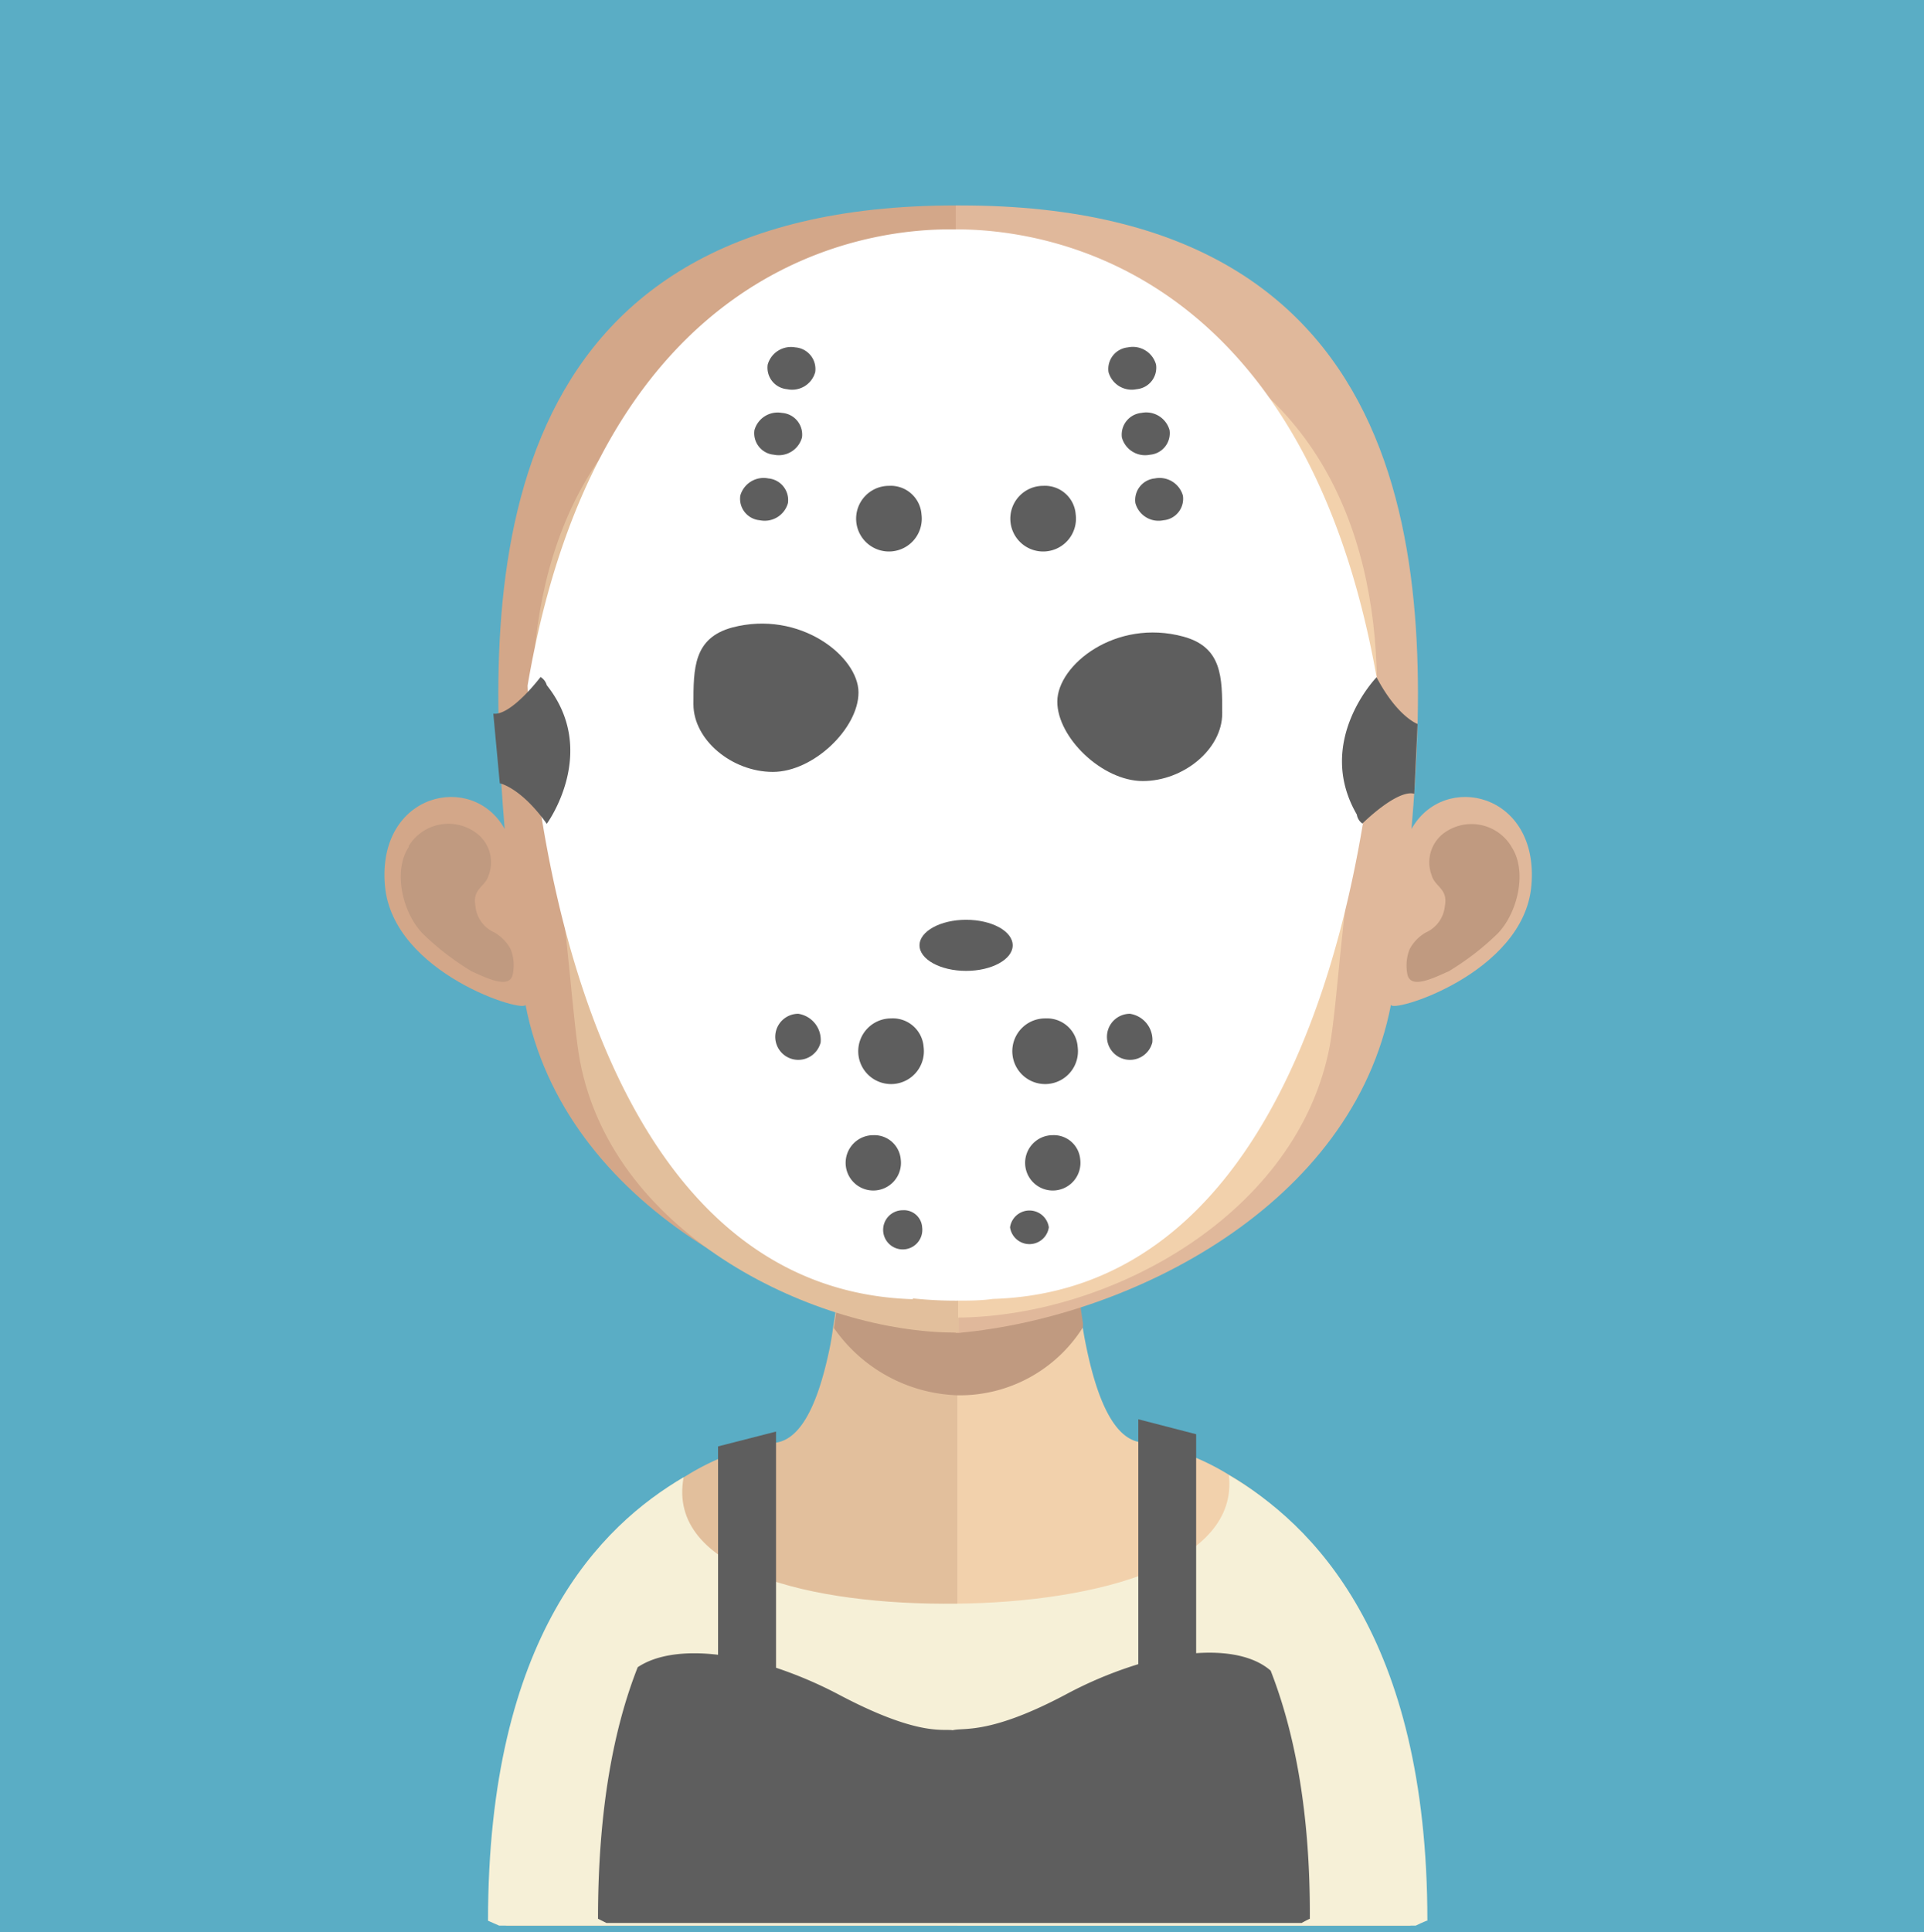 <svg xmlns="http://www.w3.org/2000/svg" xmlns:xlink="http://www.w3.org/1999/xlink" viewBox="0 0 145.36 145.95"><defs><style>.cls-1{fill:none;}.cls-2{fill:#5aadc5;}.cls-3{fill:#e2bf9c;}.cls-4{fill:#f2d1ac;}.cls-5{clip-path:url(#clip-path);}.cls-6{fill:#c09a80;}.cls-7{fill:#d3a789;}.cls-8{fill:#e0b89b;}.cls-9{fill:#c7696e;}.cls-10{fill:#d87373;}.cls-11{fill:#f6f0d7;}.cls-12{fill:#4e1223;}.cls-13{fill:#fff;}.cls-14{fill:#5e5e5e;}</style><clipPath id="clip-path"><rect class="cls-1" x="62.95" y="94.27" width="18.87" height="11.16"/></clipPath></defs><title>Asset 153</title><g id="Layer_2" data-name="Layer 2"><g id="Layer_1-2" data-name="Layer 1"><rect class="cls-2" width="145.36" height="145.95"/><path class="cls-3" d="M72.33,82.83v62.63H38.27c-.55-.25-.83-.36-.83-.36,0-21.23,8.31-30,14.44-33.64A18.21,18.21,0,0,1,58.29,109c2.07,0,3.41-2.67,4.3-6.73.14-.62.26-1.28.35-2,.19-1.15.36-2.36.48-3.63.07-.76.14-1.53.21-2.32.32-3.85.41-8,.41-12,0,0,4.58.47,8.29.47"/><path class="cls-4" d="M107.34,145.1a8.67,8.67,0,0,0-.82.36H72.33V82.83h.07c3.7,0,8.31-.47,8.31-.47,0,3.94.1,8.08.41,11.9.06.76.14,1.53.21,2.27.15,1.31.28,2.55.47,3.73v0c.08.52.17,1,.27,1.48.89,4.32,2.27,7.23,4.42,7.23a18.21,18.21,0,0,1,6.36,2.44C99,115,107.34,123.82,107.34,145.1"/><g class="cls-5"><path class="cls-6" d="M81.82,100.26v0a11,11,0,0,1-9.44,5.14h0A11.85,11.85,0,0,1,63,100.31c.18-1.15.35-2.37.47-3.64.08-.75.14-1.53.22-2.32a35.9,35.9,0,0,0,8.6,1.13h.09a35,35,0,0,0,8.79-1.21c.08.77.14,1.53.21,2.26.15,1.32.29,2.56.49,3.73"/></g><path class="cls-7" d="M72.3,15.52C36.76,15.45,36.56,44,38.13,62.62c-2.43-4.37-9.64-2.74-9.05,4.26.57,6.7,10.75,9.74,10.62,9,2.9,15.17,19.66,23.6,32.6,24.8h.28V15.52H72.3"/><path class="cls-6" d="M30.87,63.92A3.52,3.52,0,0,1,36.08,63a2.74,2.74,0,0,1,.84,3.11c-.25.9-1.25,1-1,2.33a2.42,2.42,0,0,0,1.44,2,3.22,3.22,0,0,1,1.22,1.26,3.35,3.35,0,0,1,.15,1.94c-.27,1.1-2,.22-3.1-.27a20.14,20.14,0,0,1-3.73-2.88c-1.52-1.61-2.22-4.74-1-6.54"/><path class="cls-8" d="M72.48,15.52C108,15.45,108.23,44,106.64,62.62c2.45-4.37,9.66-2.74,9.06,4.26-.56,6.7-10.75,9.74-10.61,9-2.9,15.17-19.66,23.6-32.61,24.8h-.27V15.52h.27"/><path class="cls-6" d="M114.17,63.92A3.52,3.52,0,0,0,109,63a2.76,2.76,0,0,0-.84,3.11c.25.9,1.25,1,1,2.33a2.44,2.44,0,0,1-1.44,2,3.16,3.16,0,0,0-1.22,1.26,3.35,3.35,0,0,0-.16,1.94c.27,1.1,2,.22,3.11-.27a20.14,20.14,0,0,0,3.73-2.88c1.52-1.61,2.22-4.74,1-6.54"/><path class="cls-3" d="M72.12,23.6c-11.88,0-20.55,3.28-25.82,9.73C39,42.35,39.24,56.14,42,66c.82,3,1.25,11.17,1.82,14.16,2.56,13.39,18.11,20.5,28.35,20.5h.27V23.61h-.27"/><path class="cls-4" d="M97.87,32.19c-5.21-6.42-13.8-9.68-25.48-9.73V99.53c11.7-.12,25.67-7.92,28.07-20.49.56-3,1-11.14,1.82-14.16,2.7-9.87,3-23.63-4.41-32.69"/><path class="cls-9" d="M78.32,89.15S75.63,92,72.33,92s-5.83-2.81-5.83-2.81a38.46,38.46,0,0,1,5.83-.43,49.07,49.07,0,0,1,6,.37"/><path class="cls-10" d="M74,87.83a1.56,1.56,0,0,0-1.7,1.3,1.55,1.55,0,0,0-1.69-1.3,24,24,0,0,0-4.3,1.32s3.27.34,4.21.34,1.75.38,1.78-.32c0,.7.69.44,1.61.44s4.38-.46,4.38-.46A24.07,24.07,0,0,0,74,87.83"/><path class="cls-11" d="M107.79,145.09s-.32.12-.83.37H37.71l-.84-.37c0-21.53,8.55-29.85,14.78-33.5-1.31,7,9.59,9.68,20.62,9.55,10.8-.12,21.35-3.08,20.57-9.71,6.23,3.63,15,12.08,15,33.66"/><polygon class="cls-12" points="49.02 127.16 48.91 126.91 51.15 125.92 51.27 126.19 49.02 127.16"/><path class="cls-13" d="M72,17.33c-6.16-.08-26.63,2.15-32.14,34.46,0,0,1.37,45.5,29.11,46.35v-.06a30.49,30.49,0,0,0,3.21.17c1,0,1.91,0,2.83-.13v0c27.73-.85,29.1-46.35,29.1-46.35C98.62,19.48,78.16,17.25,72,17.33Z"/><path class="cls-14" d="M64.86,52.31c0,2.71-3.4,6-6.47,6s-6-2.4-6-5.11,0-5,2.93-5.8C60.43,46.06,64.86,49.59,64.86,52.31Z"/><path class="cls-14" d="M79.88,53c0,2.72,3.4,6,6.46,6s6-2.39,6-5.11,0-5-2.93-5.8C84.3,46.7,79.88,50.23,79.88,53Z"/><path class="cls-14" d="M76.51,71.41c0,1.06-1.58,1.93-3.52,1.93s-3.52-.87-3.52-1.93,1.58-1.93,3.52-1.93S76.51,70.34,76.51,71.41Z"/><path class="cls-14" d="M69.78,79.09a2.48,2.48,0,1,1-2.46-2.16A2.33,2.33,0,0,1,69.78,79.09Z"/><path class="cls-14" d="M81.42,79.09A2.48,2.48,0,1,1,79,76.93,2.32,2.32,0,0,1,81.42,79.09Z"/><path class="cls-14" d="M87.06,78.74a1.74,1.74,0,1,1-1.69-2.16A2,2,0,0,1,87.06,78.74Z"/><path class="cls-14" d="M62,78.74a1.74,1.74,0,1,1-1.69-2.16A2,2,0,0,1,62,78.74Z"/><path class="cls-14" d="M68.05,87.56A2.09,2.09,0,1,1,66,85.75,2,2,0,0,1,68.05,87.56Z"/><path class="cls-14" d="M81.61,87.56a2.09,2.09,0,1,1-2.07-1.81A2,2,0,0,1,81.61,87.56Z"/><path class="cls-14" d="M69.67,92.71a1.48,1.48,0,1,1-1.47-1.29A1.38,1.38,0,0,1,69.67,92.71Z"/><path class="cls-14" d="M79.24,92.71a1.48,1.48,0,0,1-2.93,0,1.48,1.48,0,0,1,2.93,0Z"/><path class="cls-14" d="M69.62,38.86a2.48,2.48,0,1,1-2.46-2.16A2.33,2.33,0,0,1,69.62,38.86Z"/><path class="cls-14" d="M81.27,38.86a2.48,2.48,0,1,1-2.46-2.16A2.33,2.33,0,0,1,81.27,38.86Z"/><path class="cls-14" d="M86.24,31.19a1.83,1.83,0,0,1,2.12,1.3,1.63,1.63,0,0,1-1.48,1.86,1.82,1.82,0,0,1-2.12-1.3A1.65,1.65,0,0,1,86.24,31.19Z"/><path class="cls-14" d="M85.22,26.24a1.82,1.82,0,0,1,2.12,1.3,1.63,1.63,0,0,1-1.47,1.86,1.82,1.82,0,0,1-2.12-1.29A1.64,1.64,0,0,1,85.22,26.24Z"/><path class="cls-14" d="M87.25,36.14a1.83,1.83,0,0,1,2.12,1.3A1.63,1.63,0,0,1,87.9,39.3,1.81,1.81,0,0,1,85.78,38,1.64,1.64,0,0,1,87.25,36.14Z"/><path class="cls-14" d="M59.07,31.19A1.82,1.82,0,0,0,57,32.49a1.63,1.63,0,0,0,1.47,1.86,1.82,1.82,0,0,0,2.12-1.3A1.64,1.64,0,0,0,59.07,31.19Z"/><path class="cls-14" d="M60.08,26.24A1.83,1.83,0,0,0,58,27.54a1.63,1.63,0,0,0,1.47,1.86,1.81,1.81,0,0,0,2.12-1.29A1.64,1.64,0,0,0,60.08,26.24Z"/><path class="cls-14" d="M58.05,36.14a1.83,1.83,0,0,0-2.12,1.3,1.63,1.63,0,0,0,1.48,1.86A1.82,1.82,0,0,0,59.53,38,1.64,1.64,0,0,0,58.05,36.14Z"/><path class="cls-14" d="M104,51.16S99.3,56,102.51,61.53a1,1,0,0,0,.42.68s2.61-2.6,3.92-2.25l.25-5.27S105.58,54.16,104,51.16Z"/><path class="cls-14" d="M40.84,51.14s-2.22,2.94-3.57,2.77l.49,5.26s1.59.31,3.55,3.06c0,0,4-5.44,0-10.47A1.06,1.06,0,0,0,40.84,51.14Z"/><path class="cls-14" d="M96,126.2c-1.22-1.07-3.23-1.49-5.63-1.32V108.34L86,107.21v18.5A30.58,30.58,0,0,0,80.52,128c-5.65,3-7.64,2.5-8.5,2.69a.22.22,0,0,1-.11,0c-.79-.08-2.73.4-8.59-2.71a31.73,31.73,0,0,0-4.69-2V108.14l-4.38,1.12V125c-2.52-.3-4.67,0-6.07.94-1.8,4.56-3,10.71-3,19l.64.32H98.34c.39-.22.62-.32.62-.32C99,136.79,97.77,130.73,96,126.2Z"/></g></g></svg>